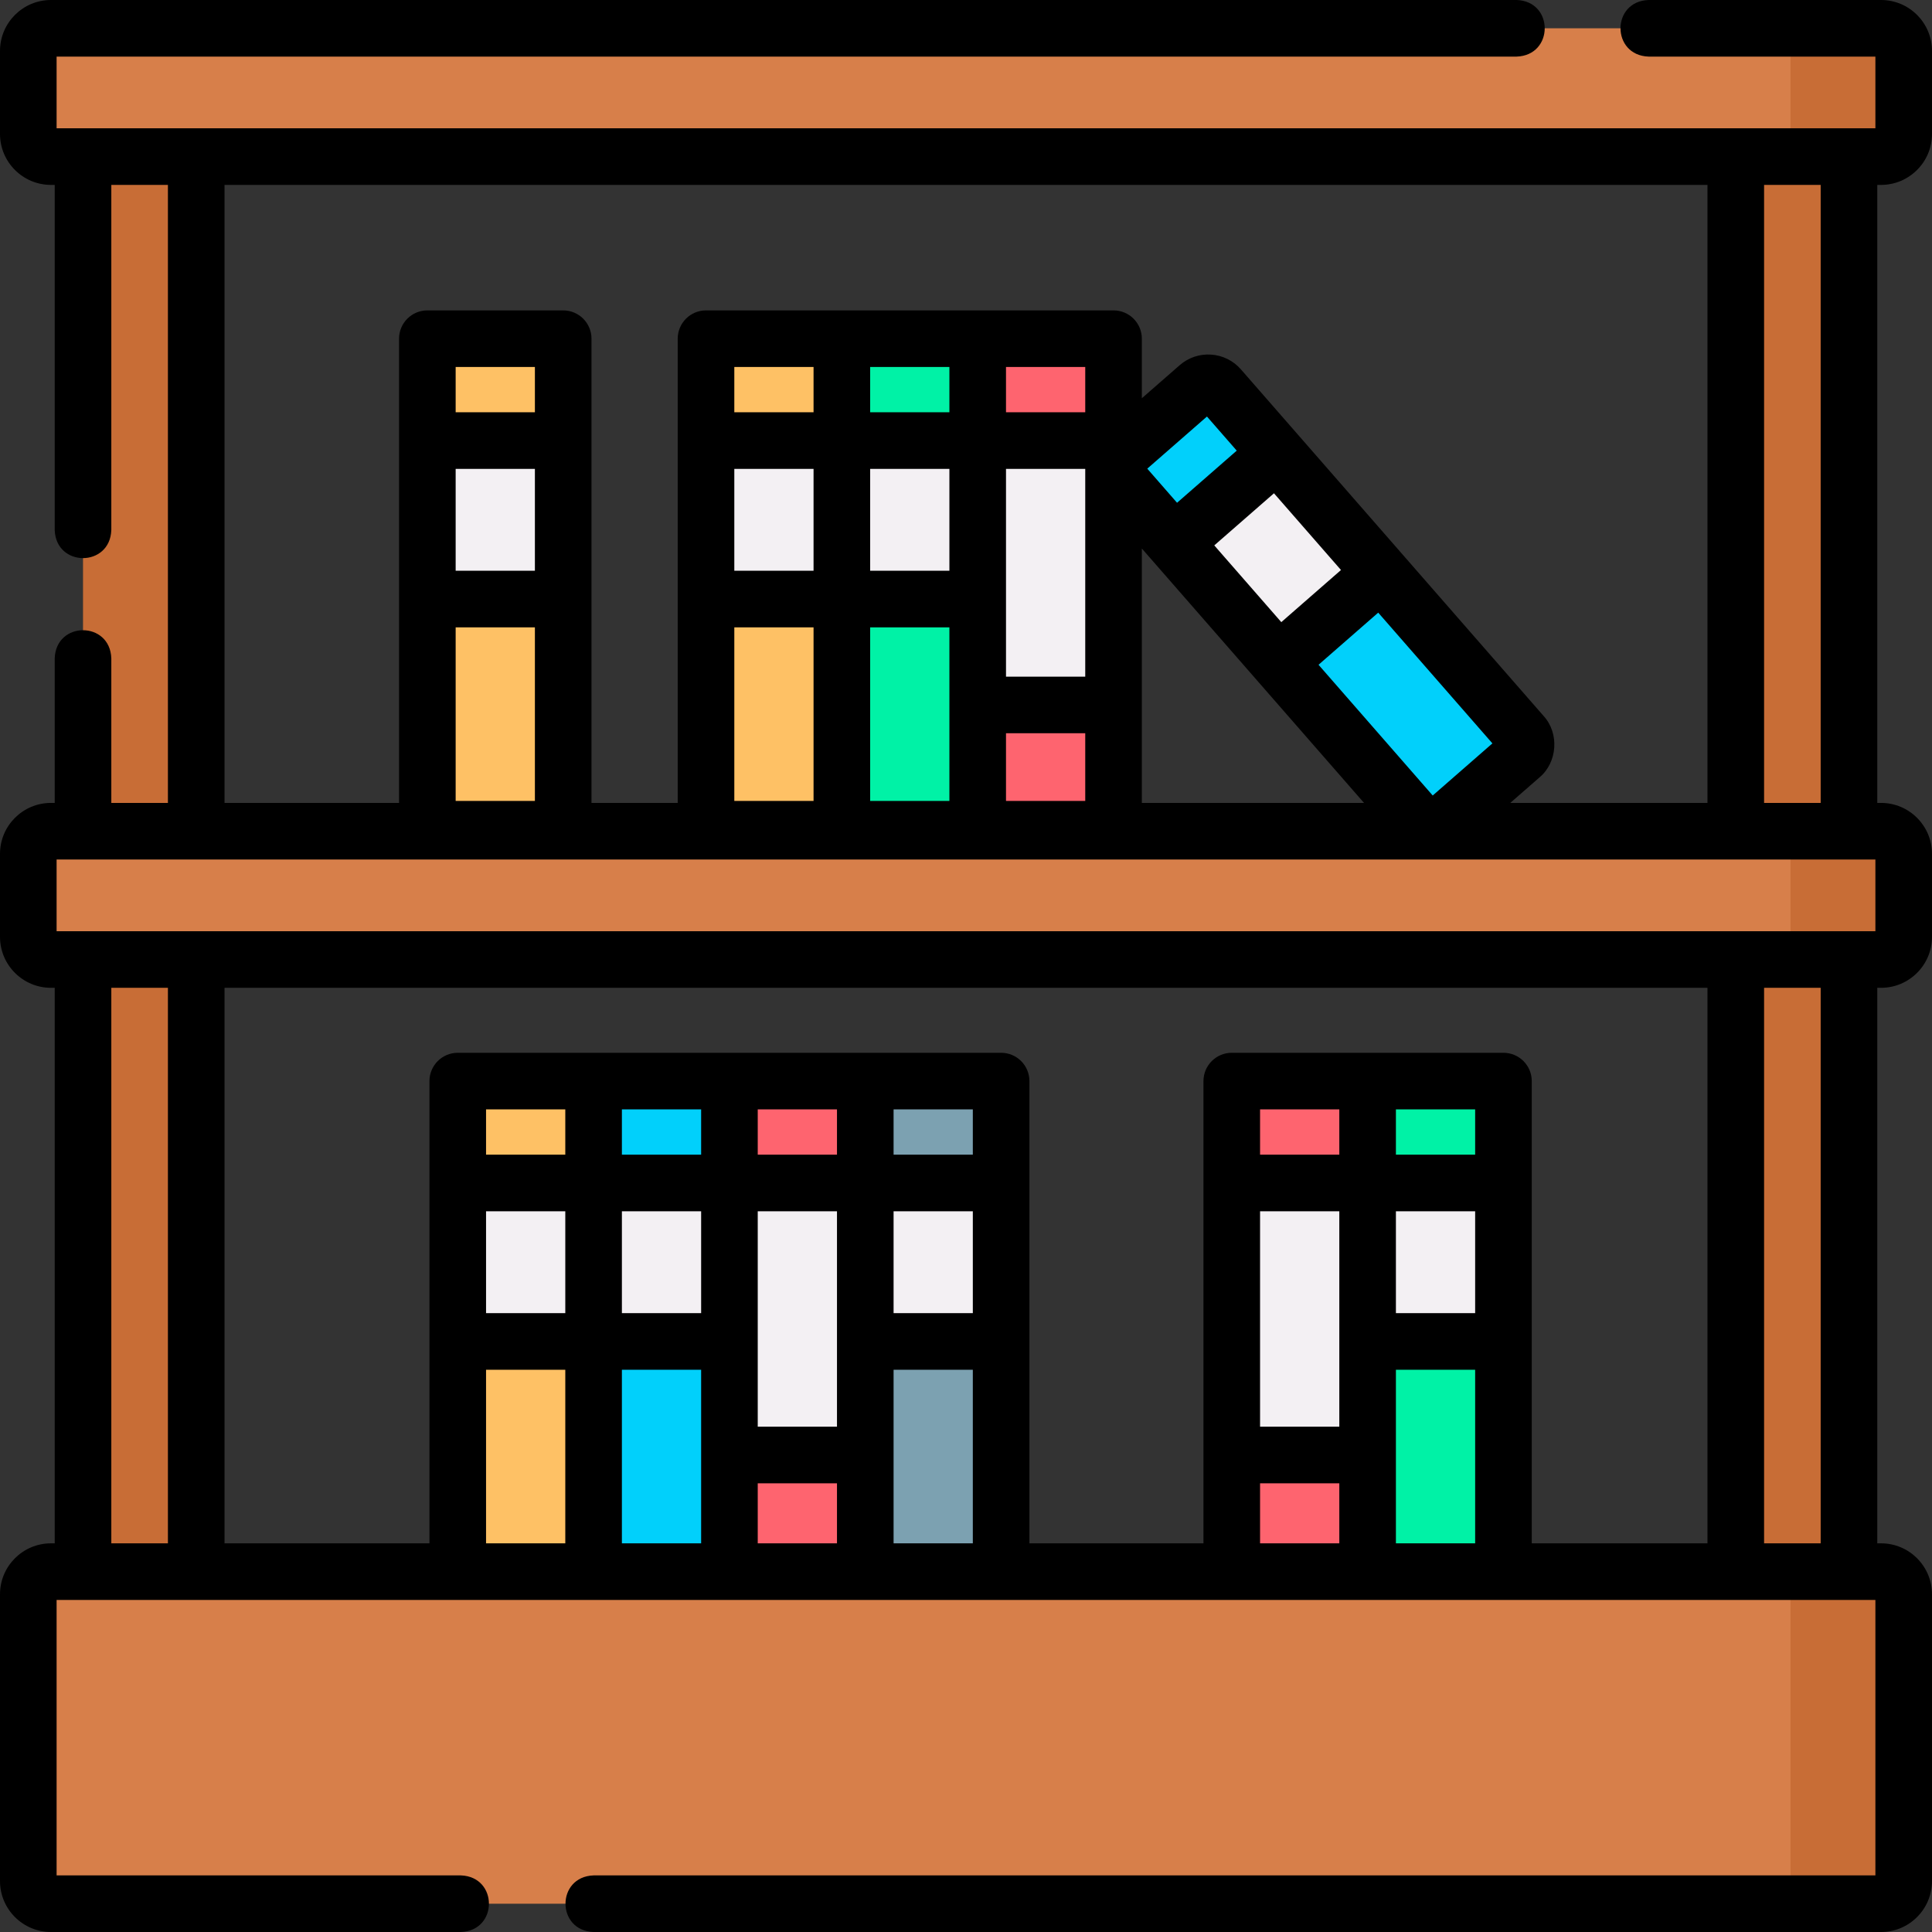 <svg id="Layer_1" enable-background="new 0 0 512 512" height="512" viewBox="0 0 512 512" width="512" xmlns="http://www.w3.org/2000/svg"><rect x="0" y="0" width="512" height="512" fill="#333333" stroke="none"/><g><path d="m22 26h30v426h-30z" fill="#c86d36"/><path d="m460 26h30v426h-30z" fill="#c86d36"/><path d="m498.5 504.5h-485c-3.314 0-6-2.686-6-6v-76c0-3.314 2.686-6 6-6h485c3.314 0 6 2.686 6 6v76c0 3.314-2.686 6-6 6z" fill="#d77f4a"/><path d="m498.5 416.5h-30c3.314 0 6 2.686 6 6v76c0 3.314-2.686 6-6 6h30c3.314 0 6-2.686 6-6v-76c0-3.314-2.686-6-6-6z" fill="#c86d36"/><path d="m498.5 254.281h-485c-3.314 0-6-2.686-6-6v-22c0-3.314 2.686-6 6-6h485c3.314 0 6 2.686 6 6v22c0 3.314-2.686 6-6 6z" fill="#d77f4a"/><path d="m498.5 220.281h-30c3.314 0 6 2.686 6 6v22c0 3.314-2.686 6-6 6h30c3.314 0 6-2.686 6-6v-22c0-3.313-2.686-6-6-6z" fill="#c86d36"/><path d="m498.5 41.5h-485c-3.314 0-6-2.686-6-6v-22c0-3.314 2.686-6 6-6h485c3.314 0 6 2.686 6 6v22c0 3.314-2.686 6-6 6z" fill="#d77f4a"/><path d="m498.5 7.5h-30c3.314 0 6 2.686 6 6v22c0 3.314-2.686 6-6 6h30c3.314 0 6-2.686 6-6v-22c0-3.314-2.686-6-6-6z" fill="#c86d36"/><path d="m121.308 286.5h36v130h-36z" fill="#fec165"/><path d="m121.308 313.5h36v42h-36z" fill="#f3f0f3"/><path d="m157.308 286.5h36v130h-36z" fill="#01d0fb"/><path d="m157.308 313.5h36v42h-36z" fill="#f3f0f3"/><path d="m193.308 286.5h36v130h-36z" fill="#fe646f"/><path d="m193.308 313.5h36v72.09h-36z" fill="#f3f0f3"/><path d="m229.308 286.5h36v130h-36z" fill="#7ca1b1"/><path d="m229.308 313.5h36v42h-36z" fill="#f3f0f3"/><path d="m326.43 286.5h36v130h-36z" fill="#fe646f"/><path d="m326.43 313.5h36v72.09h-36z" fill="#f3f0f3"/><path d="m362.43 286.5h36v130h-36z" fill="#00f2a6"/><path d="m362.43 313.5h36v42h-36z" fill="#f3f0f3"/><path d="m187.099 89.757h36v130h-36z" fill="#fec165"/><path d="m187.099 116.757h36v42h-36z" fill="#f3f0f3"/><path d="m113.253 89.757h36v130h-36z" fill="#fec165"/><path d="m113.253 116.757h36v42h-36z" fill="#f3f0f3"/><path d="m223.099 89.757h36v130h-36z" fill="#00f2a6"/><path d="m223.099 116.757h36v42h-36z" fill="#f3f0f3"/><path d="m259.099 89.757h36v130h-36z" fill="#fe646f"/><path d="m259.099 116.757h36v70.063h-36z" fill="#f3f0f3"/><path d="m403.07 200.352-21.09 18.418c-1.664 1.453-4.191 1.282-5.644-.382l-80.25-91.891c-1.453-1.664-1.282-4.191.382-5.644l21.09-18.418c1.664-1.453 4.191-1.282 5.644.382l80.25 91.891c1.453 1.664 1.282 4.191-.382 5.644z" fill="#01d0fb"/><path d="m320.587 126.798h36v42h-36z" fill="#f3f0f3" transform="matrix(.753 -.658 .658 .753 -13.658 259.192)"/><path d="m498.5 49c7.444 0 13.5-6.056 13.5-13.5v-22c0-7.444-6.056-13.5-13.5-13.5h-61.603c-9.931.344-9.923 14.66 0 15h60.103v19h-482v-19h386.923c9.931-.344 9.923-14.66 0-15h-388.423c-7.444 0-13.5 6.056-13.5 13.5v22c0 7.444 6.056 13.5 13.5 13.5h1v91.461c.344 9.931 14.66 9.923 15 0v-91.461h15v163.781h-15v-38.32c-.344-9.931-14.66-9.923-15 0v38.32h-1c-7.444 0-13.5 6.056-13.5 13.5v22c0 7.444 6.056 13.5 13.5 13.5h1v147.219h-1c-7.444 0-13.5 6.056-13.5 13.5v76c0 7.444 6.056 13.5 13.5 13.5h108.628c9.931-.344 9.923-14.66 0-15h-107.128v-73h482v73h-339.692c-9.931.344-9.923 14.66 0 15h341.192c7.444 0 13.5-6.056 13.5-13.5v-76c0-7.444-6.056-13.5-13.5-13.5h-1v-147.219h1c7.444 0 13.5-6.056 13.5-13.5v-22c0-7.444-6.056-13.5-13.5-13.5h-1v-163.781zm-31 0h15v163.781h-15zm-408 0h393v163.781h-52.26l7.764-6.78c4.74-3.97 5.259-11.654 1.098-16.227l-37.492-42.93-.002-.003-27.627-31.634c0-.001-.001-.001-.002-.002l-15.127-17.322c-2.021-2.314-4.821-3.702-7.887-3.91-3.059-.206-6.027.792-8.34 2.812l-10.025 8.755v-15.783c0-4.142-3.357-7.5-7.5-7.5h-108c-4.143 0-7.5 3.358-7.5 7.5v123.024h-22.847v-123.024c0-4.142-3.357-7.5-7.5-7.5h-36c-4.143 0-7.5 3.358-7.5 7.5v123.024h-46.253zm252.431 84.238-7.893-9.039 15.817-13.813 7.893 9.038zm25.684-2.515 10.966 12.557 6.794 7.78-15.817 13.813-8.819-10.098-8.942-10.239zm-32.049 18.03c0 .001 0 .001 0 0l27.628 31.636s.001.001.001.001l28.288 32.391h-58.883v-67.424zm43.859 27.418 15.817-13.814 30.259 34.648-15.818 13.813zm-82.825 3.149v-55.063h21v55.063zm21 15v17.937h-21v-17.937zm-21-85.063v-12h21v12zm-36 42v-27h21v27zm21 15v46h-21v-46zm-21-57v-12h21v12zm-36 42v-27h21v27zm21 15v46h-21v-46zm-21-57v-12h21v12zm-73.847 42v-27h21v27zm21 15v46h-21v-46zm-21-57v-12h21v12zm-76.253 299.743h-15v-147.219h15zm105.308 0h-21v-46h21zm0-61h-21v-27h21zm0-42h-21v-12h21zm36 103h-21v-46h21zm0-61h-21v-27h21zm0-42h-21v-12h21zm36 103h-21v-15.91h21zm0-30.91h-21v-57.09h21zm0-72.09h-21v-12h21zm36 103h-21v-46h21zm0-61h-21v-27h21zm0-42h-21v-12h21zm97.122 103h-21v-15.91h21zm0-30.91h-21v-57.09h21zm0-72.09h-21v-12h21zm36 103h-21v-46h21zm0-61h-21v-27h21zm0-42h-21v-12h21zm61.57 103h-46.57v-122.5c0-4.142-3.357-7.5-7.5-7.5h-72c-4.143 0-7.5 3.358-7.5 7.5v122.5h-46.122v-122.5c0-4.142-3.357-7.5-7.5-7.5h-144c-4.143 0-7.5 3.358-7.5 7.5v122.5h-54.308v-147.219h393zm30 0h-15v-147.219h15zm14.5-162.219h-6.971c-.019-.002-.039-.002-.058 0h-29.942c-.019-.002-.039-.002-.058 0h-407.942c-.019-.002-.039-.002-.058 0h-29.942c-.019-.002-.039-.002-.058 0h-6.971v-19h482z"/></g></svg>